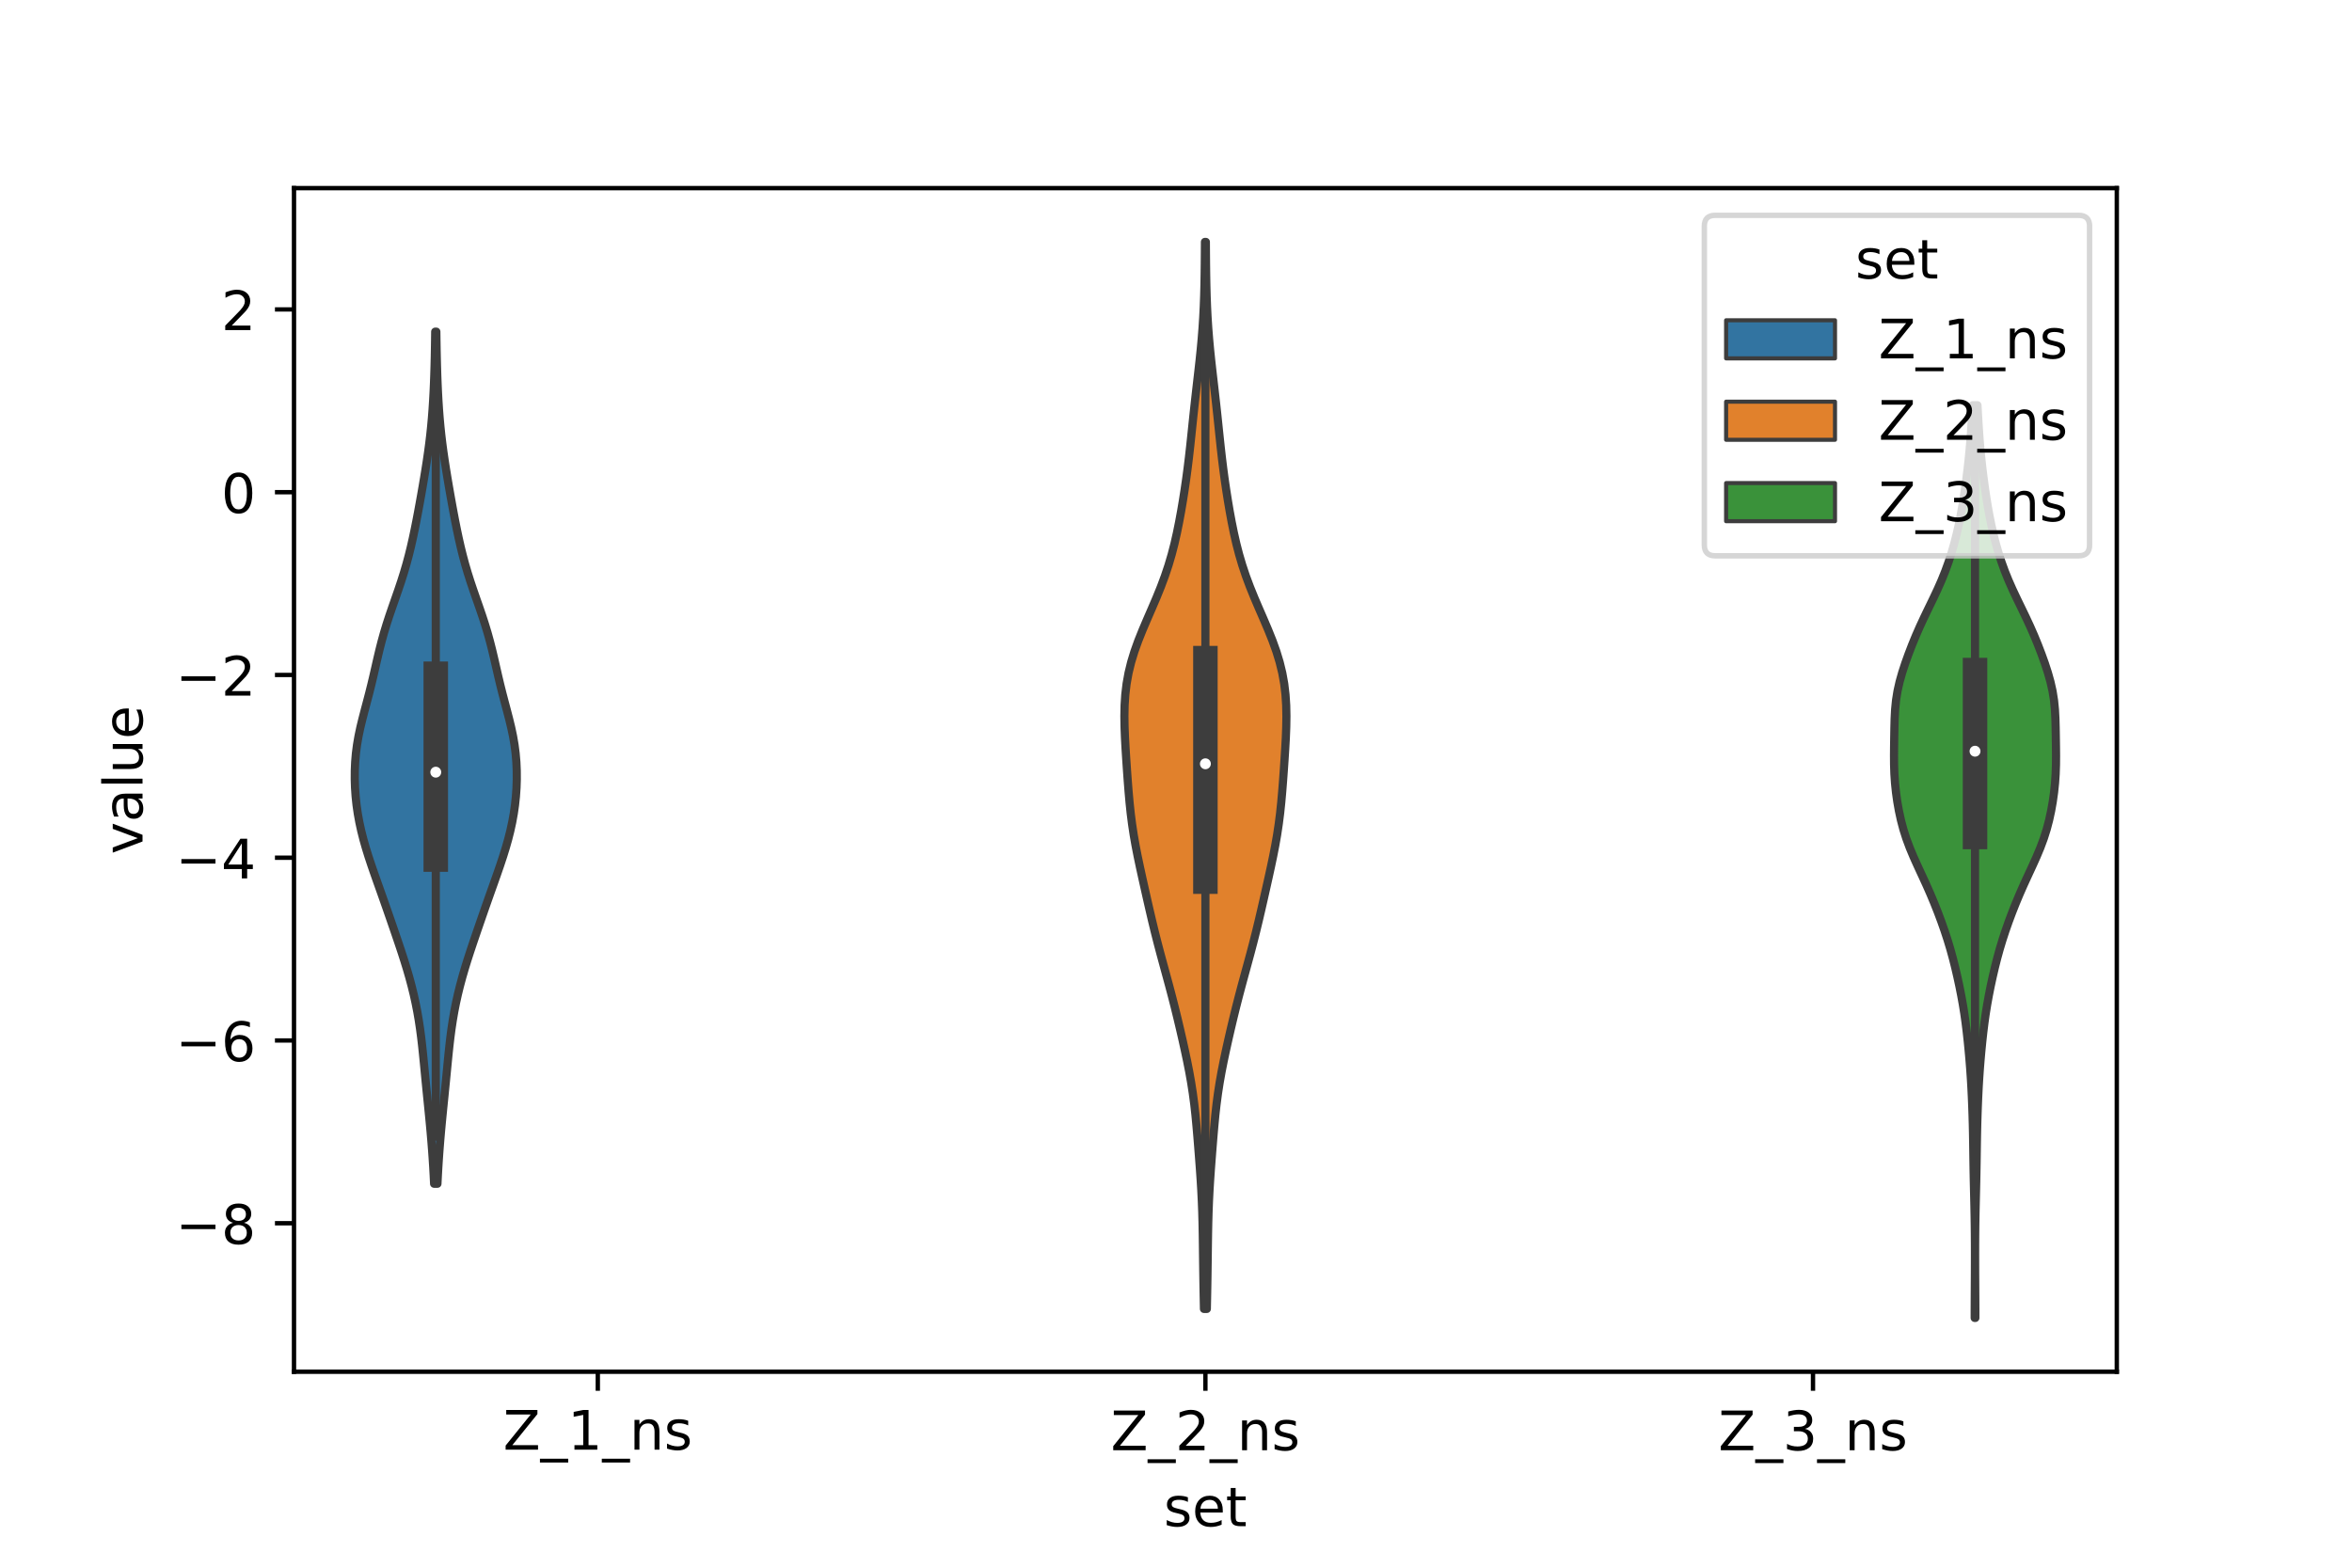 <?xml version="1.0" encoding="utf-8" standalone="no"?>
<!DOCTYPE svg PUBLIC "-//W3C//DTD SVG 1.1//EN"
  "http://www.w3.org/Graphics/SVG/1.1/DTD/svg11.dtd">
<!-- Created with matplotlib (https://matplotlib.org/) -->
<svg height="288pt" version="1.1" viewBox="0 0 432 288" width="432pt" xmlns="http://www.w3.org/2000/svg" xmlns:xlink="http://www.w3.org/1999/xlink">
 <defs>
  <style type="text/css">*{stroke-linecap:butt;stroke-linejoin:round;}</style>
 </defs>
 <g id="figure_1">
  <g id="patch_1">
   <path d="M 0 288 
L 432 288 
L 432 0 
L 0 0 
z
" style="fill:#ffffff;"/>
  </g>
  <g id="axes_1">
   <g id="patch_2">
    <path d="M 54 252 
L 388.8 252 
L 388.8 34.56 
L 54 34.56 
z
" style="fill:#ffffff;"/>
   </g>
   <g id="PolyCollection_1">
    <defs>
     <path d="M 80.346 -70.532 
L 79.734 -70.532 
L 79.655 -72.113 
L 79.566 -73.694 
L 79.465 -75.276 
L 79.352 -76.857 
L 79.228 -78.438 
L 79.093 -80.019 
L 78.948 -81.6 
L 78.796 -83.181 
L 78.639 -84.763 
L 78.48 -86.344 
L 78.323 -87.925 
L 78.167 -89.506 
L 78.015 -91.087 
L 77.863 -92.668 
L 77.707 -94.25 
L 77.541 -95.831 
L 77.359 -97.412 
L 77.152 -98.993 
L 76.914 -100.574 
L 76.642 -102.156 
L 76.331 -103.737 
L 75.982 -105.318 
L 75.593 -106.899 
L 75.168 -108.48 
L 74.708 -110.061 
L 74.219 -111.643 
L 73.707 -113.224 
L 73.179 -114.805 
L 72.641 -116.386 
L 72.098 -117.967 
L 71.551 -119.548 
L 71.001 -121.13 
L 70.446 -122.711 
L 69.886 -124.292 
L 69.323 -125.873 
L 68.764 -127.454 
L 68.217 -129.036 
L 67.692 -130.617 
L 67.2 -132.198 
L 66.75 -133.779 
L 66.349 -135.36 
L 66.003 -136.941 
L 65.716 -138.523 
L 65.488 -140.104 
L 65.32 -141.685 
L 65.211 -143.266 
L 65.16 -144.847 
L 65.168 -146.428 
L 65.237 -148.01 
L 65.372 -149.591 
L 65.576 -151.172 
L 65.848 -152.753 
L 66.182 -154.334 
L 66.565 -155.915 
L 66.976 -157.497 
L 67.397 -159.078 
L 67.811 -160.659 
L 68.206 -162.24 
L 68.582 -163.821 
L 68.945 -165.403 
L 69.307 -166.984 
L 69.681 -168.565 
L 70.083 -170.146 
L 70.521 -171.727 
L 70.999 -173.308 
L 71.513 -174.89 
L 72.054 -176.471 
L 72.608 -178.052 
L 73.157 -179.633 
L 73.688 -181.214 
L 74.188 -182.795 
L 74.652 -184.377 
L 75.077 -185.958 
L 75.467 -187.539 
L 75.825 -189.12 
L 76.159 -190.701 
L 76.475 -192.283 
L 76.776 -193.864 
L 77.067 -195.445 
L 77.35 -197.026 
L 77.626 -198.607 
L 77.895 -200.188 
L 78.153 -201.77 
L 78.399 -203.351 
L 78.629 -204.932 
L 78.84 -206.513 
L 79.028 -208.094 
L 79.193 -209.675 
L 79.335 -211.257 
L 79.455 -212.838 
L 79.556 -214.419 
L 79.641 -216 
L 79.711 -217.581 
L 79.769 -219.162 
L 79.818 -220.744 
L 79.857 -222.325 
L 79.889 -223.906 
L 79.915 -225.487 
L 79.936 -227.068 
L 80.144 -227.068 
L 80.144 -227.068 
L 80.165 -225.487 
L 80.191 -223.906 
L 80.223 -222.325 
L 80.262 -220.744 
L 80.311 -219.162 
L 80.369 -217.581 
L 80.439 -216 
L 80.524 -214.419 
L 80.625 -212.838 
L 80.745 -211.257 
L 80.887 -209.675 
L 81.052 -208.094 
L 81.24 -206.513 
L 81.451 -204.932 
L 81.681 -203.351 
L 81.927 -201.77 
L 82.185 -200.188 
L 82.454 -198.607 
L 82.73 -197.026 
L 83.013 -195.445 
L 83.304 -193.864 
L 83.605 -192.283 
L 83.921 -190.701 
L 84.255 -189.12 
L 84.613 -187.539 
L 85.003 -185.958 
L 85.428 -184.377 
L 85.892 -182.795 
L 86.392 -181.214 
L 86.923 -179.633 
L 87.472 -178.052 
L 88.026 -176.471 
L 88.567 -174.89 
L 89.081 -173.308 
L 89.559 -171.727 
L 89.997 -170.146 
L 90.399 -168.565 
L 90.773 -166.984 
L 91.135 -165.403 
L 91.498 -163.821 
L 91.874 -162.24 
L 92.269 -160.659 
L 92.683 -159.078 
L 93.104 -157.497 
L 93.515 -155.915 
L 93.898 -154.334 
L 94.232 -152.753 
L 94.504 -151.172 
L 94.708 -149.591 
L 94.843 -148.01 
L 94.912 -146.428 
L 94.92 -144.847 
L 94.869 -143.266 
L 94.76 -141.685 
L 94.592 -140.104 
L 94.364 -138.523 
L 94.077 -136.941 
L 93.731 -135.36 
L 93.33 -133.779 
L 92.88 -132.198 
L 92.388 -130.617 
L 91.863 -129.036 
L 91.316 -127.454 
L 90.757 -125.873 
L 90.194 -124.292 
L 89.634 -122.711 
L 89.079 -121.13 
L 88.529 -119.548 
L 87.982 -117.967 
L 87.439 -116.386 
L 86.901 -114.805 
L 86.373 -113.224 
L 85.861 -111.643 
L 85.372 -110.061 
L 84.912 -108.48 
L 84.487 -106.899 
L 84.098 -105.318 
L 83.749 -103.737 
L 83.438 -102.156 
L 83.166 -100.574 
L 82.928 -98.993 
L 82.721 -97.412 
L 82.539 -95.831 
L 82.373 -94.25 
L 82.217 -92.668 
L 82.065 -91.087 
L 81.913 -89.506 
L 81.757 -87.925 
L 81.6 -86.344 
L 81.441 -84.763 
L 81.284 -83.181 
L 81.132 -81.6 
L 80.987 -80.019 
L 80.852 -78.438 
L 80.728 -76.857 
L 80.615 -75.276 
L 80.514 -73.694 
L 80.425 -72.113 
L 80.346 -70.532 
z
" id="m3b379d80ab" style="stroke:#3d3d3d;stroke-width:1.5;"/>
    </defs>
    <g clip-path="url(#p760e8ab689)">
     <use style="fill:#3274a1;stroke:#3d3d3d;stroke-width:1.5;" x="0" xlink:href="#m3b379d80ab" y="288"/>
    </g>
   </g>
   <g id="PolyCollection_2">
    <defs>
     <path d="M 221.664 -47.537 
L 221.136 -47.537 
L 221.095 -49.517 
L 221.057 -51.497 
L 221.024 -53.477 
L 220.996 -55.457 
L 220.97 -57.437 
L 220.945 -59.417 
L 220.916 -61.397 
L 220.877 -63.377 
L 220.822 -65.357 
L 220.746 -67.337 
L 220.648 -69.317 
L 220.528 -71.297 
L 220.391 -73.277 
L 220.243 -75.257 
L 220.089 -77.237 
L 219.93 -79.217 
L 219.76 -81.197 
L 219.572 -83.177 
L 219.352 -85.157 
L 219.091 -87.137 
L 218.784 -89.117 
L 218.432 -91.097 
L 218.041 -93.077 
L 217.621 -95.056 
L 217.181 -97.036 
L 216.725 -99.016 
L 216.255 -100.996 
L 215.767 -102.976 
L 215.261 -104.956 
L 214.737 -106.936 
L 214.199 -108.916 
L 213.657 -110.896 
L 213.12 -112.876 
L 212.598 -114.856 
L 212.096 -116.836 
L 211.616 -118.816 
L 211.152 -120.796 
L 210.699 -122.776 
L 210.252 -124.756 
L 209.809 -126.736 
L 209.374 -128.716 
L 208.957 -130.696 
L 208.57 -132.676 
L 208.224 -134.656 
L 207.926 -136.636 
L 207.675 -138.616 
L 207.468 -140.596 
L 207.292 -142.576 
L 207.137 -144.556 
L 206.995 -146.536 
L 206.861 -148.516 
L 206.735 -150.496 
L 206.627 -152.476 
L 206.55 -154.456 
L 206.52 -156.436 
L 206.559 -158.416 
L 206.687 -160.396 
L 206.922 -162.376 
L 207.278 -164.356 
L 207.759 -166.336 
L 208.362 -168.316 
L 209.072 -170.296 
L 209.865 -172.276 
L 210.709 -174.256 
L 211.57 -176.236 
L 212.417 -178.216 
L 213.22 -180.196 
L 213.958 -182.176 
L 214.62 -184.156 
L 215.205 -186.136 
L 215.717 -188.116 
L 216.167 -190.096 
L 216.569 -192.076 
L 216.934 -194.056 
L 217.27 -196.036 
L 217.581 -198.016 
L 217.869 -199.996 
L 218.133 -201.976 
L 218.375 -203.956 
L 218.599 -205.936 
L 218.809 -207.916 
L 219.014 -209.896 
L 219.221 -211.876 
L 219.435 -213.856 
L 219.657 -215.836 
L 219.884 -217.816 
L 220.112 -219.796 
L 220.333 -221.776 
L 220.538 -223.756 
L 220.72 -225.736 
L 220.876 -227.716 
L 221.003 -229.696 
L 221.101 -231.676 
L 221.175 -233.656 
L 221.227 -235.636 
L 221.262 -237.616 
L 221.287 -239.596 
L 221.304 -241.576 
L 221.317 -243.556 
L 221.483 -243.556 
L 221.483 -243.556 
L 221.496 -241.576 
L 221.513 -239.596 
L 221.538 -237.616 
L 221.573 -235.636 
L 221.625 -233.656 
L 221.699 -231.676 
L 221.797 -229.696 
L 221.924 -227.716 
L 222.08 -225.736 
L 222.262 -223.756 
L 222.467 -221.776 
L 222.688 -219.796 
L 222.916 -217.816 
L 223.143 -215.836 
L 223.365 -213.856 
L 223.579 -211.876 
L 223.786 -209.896 
L 223.991 -207.916 
L 224.201 -205.936 
L 224.425 -203.956 
L 224.667 -201.976 
L 224.931 -199.996 
L 225.219 -198.016 
L 225.53 -196.036 
L 225.866 -194.056 
L 226.231 -192.076 
L 226.633 -190.096 
L 227.083 -188.116 
L 227.595 -186.136 
L 228.18 -184.156 
L 228.842 -182.176 
L 229.58 -180.196 
L 230.383 -178.216 
L 231.23 -176.236 
L 232.091 -174.256 
L 232.935 -172.276 
L 233.728 -170.296 
L 234.438 -168.316 
L 235.041 -166.336 
L 235.522 -164.356 
L 235.878 -162.376 
L 236.113 -160.396 
L 236.241 -158.416 
L 236.28 -156.436 
L 236.25 -154.456 
L 236.173 -152.476 
L 236.065 -150.496 
L 235.939 -148.516 
L 235.805 -146.536 
L 235.663 -144.556 
L 235.508 -142.576 
L 235.332 -140.596 
L 235.125 -138.616 
L 234.874 -136.636 
L 234.576 -134.656 
L 234.23 -132.676 
L 233.843 -130.696 
L 233.426 -128.716 
L 232.991 -126.736 
L 232.548 -124.756 
L 232.101 -122.776 
L 231.648 -120.796 
L 231.184 -118.816 
L 230.704 -116.836 
L 230.202 -114.856 
L 229.68 -112.876 
L 229.143 -110.896 
L 228.601 -108.916 
L 228.063 -106.936 
L 227.539 -104.956 
L 227.033 -102.976 
L 226.545 -100.996 
L 226.075 -99.016 
L 225.619 -97.036 
L 225.179 -95.056 
L 224.759 -93.077 
L 224.368 -91.097 
L 224.016 -89.117 
L 223.709 -87.137 
L 223.448 -85.157 
L 223.228 -83.177 
L 223.04 -81.197 
L 222.87 -79.217 
L 222.711 -77.237 
L 222.557 -75.257 
L 222.409 -73.277 
L 222.272 -71.297 
L 222.152 -69.317 
L 222.054 -67.337 
L 221.978 -65.357 
L 221.923 -63.377 
L 221.884 -61.397 
L 221.855 -59.417 
L 221.83 -57.437 
L 221.804 -55.457 
L 221.776 -53.477 
L 221.743 -51.497 
L 221.705 -49.517 
L 221.664 -47.537 
z
" id="m2470cd9f33" style="stroke:#3d3d3d;stroke-width:1.5;"/>
    </defs>
    <g clip-path="url(#p760e8ab689)">
     <use style="fill:#e1812c;stroke:#3d3d3d;stroke-width:1.5;" x="0" xlink:href="#m2470cd9f33" y="288"/>
    </g>
   </g>
   <g id="PolyCollection_3">
    <defs>
     <path d="M 362.821 -45.884 
L 362.699 -45.884 
L 362.701 -47.577 
L 362.708 -49.271 
L 362.718 -50.965 
L 362.728 -52.658 
L 362.737 -54.352 
L 362.742 -56.045 
L 362.744 -57.739 
L 362.74 -59.433 
L 362.73 -61.126 
L 362.712 -62.82 
L 362.686 -64.514 
L 362.652 -66.207 
L 362.613 -67.901 
L 362.571 -69.595 
L 362.532 -71.288 
L 362.498 -72.982 
L 362.47 -74.675 
L 362.446 -76.369 
L 362.421 -78.063 
L 362.392 -79.756 
L 362.354 -81.45 
L 362.305 -83.144 
L 362.246 -84.837 
L 362.176 -86.531 
L 362.093 -88.225 
L 361.994 -89.918 
L 361.878 -91.612 
L 361.744 -93.306 
L 361.593 -94.999 
L 361.427 -96.693 
L 361.242 -98.386 
L 361.034 -100.08 
L 360.796 -101.774 
L 360.524 -103.467 
L 360.218 -105.161 
L 359.881 -106.855 
L 359.515 -108.548 
L 359.12 -110.242 
L 358.693 -111.936 
L 358.227 -113.629 
L 357.717 -115.323 
L 357.162 -117.016 
L 356.565 -118.71 
L 355.931 -120.404 
L 355.26 -122.097 
L 354.55 -123.791 
L 353.802 -125.485 
L 353.024 -127.178 
L 352.238 -128.872 
L 351.474 -130.566 
L 350.764 -132.259 
L 350.134 -133.953 
L 349.596 -135.647 
L 349.149 -137.34 
L 348.781 -139.034 
L 348.481 -140.727 
L 348.243 -142.421 
L 348.066 -144.115 
L 347.95 -145.808 
L 347.892 -147.502 
L 347.88 -149.196 
L 347.895 -150.889 
L 347.92 -152.583 
L 347.95 -154.277 
L 347.995 -155.97 
L 348.085 -157.664 
L 348.253 -159.357 
L 348.523 -161.051 
L 348.903 -162.745 
L 349.381 -164.438 
L 349.934 -166.132 
L 350.542 -167.826 
L 351.193 -169.519 
L 351.888 -171.213 
L 352.631 -172.907 
L 353.417 -174.6 
L 354.234 -176.294 
L 355.055 -177.987 
L 355.854 -179.681 
L 356.603 -181.375 
L 357.287 -183.068 
L 357.902 -184.762 
L 358.449 -186.456 
L 358.936 -188.149 
L 359.371 -189.843 
L 359.758 -191.537 
L 360.102 -193.23 
L 360.409 -194.924 
L 360.684 -196.618 
L 360.935 -198.311 
L 361.165 -200.005 
L 361.376 -201.698 
L 361.568 -203.392 
L 361.738 -205.086 
L 361.884 -206.779 
L 362.009 -208.473 
L 362.118 -210.167 
L 362.216 -211.86 
L 362.309 -213.554 
L 363.211 -213.554 
L 363.211 -213.554 
L 363.304 -211.86 
L 363.402 -210.167 
L 363.511 -208.473 
L 363.636 -206.779 
L 363.782 -205.086 
L 363.952 -203.392 
L 364.144 -201.698 
L 364.355 -200.005 
L 364.585 -198.311 
L 364.836 -196.618 
L 365.111 -194.924 
L 365.418 -193.23 
L 365.762 -191.537 
L 366.149 -189.843 
L 366.584 -188.149 
L 367.071 -186.456 
L 367.618 -184.762 
L 368.233 -183.068 
L 368.917 -181.375 
L 369.666 -179.681 
L 370.465 -177.987 
L 371.286 -176.294 
L 372.103 -174.6 
L 372.889 -172.907 
L 373.632 -171.213 
L 374.327 -169.519 
L 374.978 -167.826 
L 375.586 -166.132 
L 376.139 -164.438 
L 376.617 -162.745 
L 376.997 -161.051 
L 377.267 -159.357 
L 377.435 -157.664 
L 377.525 -155.97 
L 377.57 -154.277 
L 377.6 -152.583 
L 377.625 -150.889 
L 377.64 -149.196 
L 377.628 -147.502 
L 377.57 -145.808 
L 377.454 -144.115 
L 377.277 -142.421 
L 377.039 -140.727 
L 376.739 -139.034 
L 376.371 -137.34 
L 375.924 -135.647 
L 375.386 -133.953 
L 374.756 -132.259 
L 374.046 -130.566 
L 373.282 -128.872 
L 372.496 -127.178 
L 371.718 -125.485 
L 370.97 -123.791 
L 370.26 -122.097 
L 369.589 -120.404 
L 368.955 -118.71 
L 368.358 -117.016 
L 367.803 -115.323 
L 367.293 -113.629 
L 366.827 -111.936 
L 366.4 -110.242 
L 366.005 -108.548 
L 365.639 -106.855 
L 365.302 -105.161 
L 364.996 -103.467 
L 364.724 -101.774 
L 364.486 -100.08 
L 364.278 -98.386 
L 364.093 -96.693 
L 363.927 -94.999 
L 363.776 -93.306 
L 363.642 -91.612 
L 363.526 -89.918 
L 363.427 -88.225 
L 363.344 -86.531 
L 363.274 -84.837 
L 363.215 -83.144 
L 363.166 -81.45 
L 363.128 -79.756 
L 363.099 -78.063 
L 363.074 -76.369 
L 363.05 -74.675 
L 363.022 -72.982 
L 362.988 -71.288 
L 362.949 -69.595 
L 362.907 -67.901 
L 362.868 -66.207 
L 362.834 -64.514 
L 362.808 -62.82 
L 362.79 -61.126 
L 362.78 -59.433 
L 362.776 -57.739 
L 362.778 -56.045 
L 362.783 -54.352 
L 362.792 -52.658 
L 362.802 -50.965 
L 362.812 -49.271 
L 362.819 -47.577 
L 362.821 -45.884 
z
" id="ma2998c407a" style="stroke:#3d3d3d;stroke-width:1.5;"/>
    </defs>
    <g clip-path="url(#p760e8ab689)">
     <use style="fill:#3a923a;stroke:#3d3d3d;stroke-width:1.5;" x="0" xlink:href="#ma2998c407a" y="288"/>
    </g>
   </g>
   <g id="patch_3">
    <path clip-path="url(#p760e8ab689)" d="M 109.8 90.422 
L 109.8 90.422 
L 109.8 90.422 
L 109.8 90.422 
z
" style="fill:#3274a1;stroke:#3d3d3d;stroke-linejoin:miter;stroke-width:0.75;"/>
   </g>
   <g id="patch_4">
    <path clip-path="url(#p760e8ab689)" d="M 109.8 90.422 
L 109.8 90.422 
L 109.8 90.422 
L 109.8 90.422 
z
" style="fill:#e1812c;stroke:#3d3d3d;stroke-linejoin:miter;stroke-width:0.75;"/>
   </g>
   <g id="patch_5">
    <path clip-path="url(#p760e8ab689)" d="M 109.8 90.422 
L 109.8 90.422 
L 109.8 90.422 
L 109.8 90.422 
z
" style="fill:#3a923a;stroke:#3d3d3d;stroke-linejoin:miter;stroke-width:0.75;"/>
   </g>
   <g id="matplotlib.axis_1">
    <g id="xtick_1">
     <g id="line2d_1">
      <defs>
       <path d="M 0 0 
L 0 3.5 
" id="m4fbe001ede" style="stroke:#000000;stroke-width:0.8;"/>
      </defs>
      <g>
       <use style="stroke:#000000;stroke-width:0.8;" x="109.8" xlink:href="#m4fbe001ede" y="252"/>
      </g>
     </g>
     <g id="text_1">
      <!-- Z_1_ns -->
      <g transform="translate(92.42 266.32)scale(0.1 -0.1)">
       <defs>
        <path d="M 5.609 72.906 
L 62.891 72.906 
L 62.891 65.375 
L 16.797 8.297 
L 64.016 8.297 
L 64.016 0 
L 4.5 0 
L 4.5 7.516 
L 50.594 64.594 
L 5.609 64.594 
z
" id="DejaVuSans-90"/>
        <path d="M 50.984 -16.609 
L 50.984 -23.578 
L -0.984 -23.578 
L -0.984 -16.609 
z
" id="DejaVuSans-95"/>
        <path d="M 12.406 8.297 
L 28.516 8.297 
L 28.516 63.922 
L 10.984 60.406 
L 10.984 69.391 
L 28.422 72.906 
L 38.281 72.906 
L 38.281 8.297 
L 54.391 8.297 
L 54.391 0 
L 12.406 0 
z
" id="DejaVuSans-49"/>
        <path d="M 54.891 33.016 
L 54.891 0 
L 45.906 0 
L 45.906 32.719 
Q 45.906 40.484 42.875 44.328 
Q 39.844 48.188 33.797 48.188 
Q 26.516 48.188 22.312 43.547 
Q 18.109 38.922 18.109 30.906 
L 18.109 0 
L 9.078 0 
L 9.078 54.688 
L 18.109 54.688 
L 18.109 46.188 
Q 21.344 51.125 25.703 53.562 
Q 30.078 56 35.797 56 
Q 45.219 56 50.047 50.172 
Q 54.891 44.344 54.891 33.016 
z
" id="DejaVuSans-110"/>
        <path d="M 44.281 53.078 
L 44.281 44.578 
Q 40.484 46.531 36.375 47.5 
Q 32.281 48.484 27.875 48.484 
Q 21.188 48.484 17.844 46.438 
Q 14.5 44.391 14.5 40.281 
Q 14.5 37.156 16.891 35.375 
Q 19.281 33.594 26.516 31.984 
L 29.594 31.297 
Q 39.156 29.25 43.188 25.516 
Q 47.219 21.781 47.219 15.094 
Q 47.219 7.469 41.188 3.016 
Q 35.156 -1.422 24.609 -1.422 
Q 20.219 -1.422 15.453 -0.562 
Q 10.688 0.297 5.422 2 
L 5.422 11.281 
Q 10.406 8.688 15.234 7.391 
Q 20.062 6.109 24.812 6.109 
Q 31.156 6.109 34.562 8.281 
Q 37.984 10.453 37.984 14.406 
Q 37.984 18.062 35.516 20.016 
Q 33.062 21.969 24.703 23.781 
L 21.578 24.516 
Q 13.234 26.266 9.516 29.906 
Q 5.812 33.547 5.812 39.891 
Q 5.812 47.609 11.281 51.797 
Q 16.75 56 26.812 56 
Q 31.781 56 36.172 55.266 
Q 40.578 54.547 44.281 53.078 
z
" id="DejaVuSans-115"/>
       </defs>
       <use xlink:href="#DejaVuSans-90"/>
       <use x="68.506" xlink:href="#DejaVuSans-95"/>
       <use x="118.506" xlink:href="#DejaVuSans-49"/>
       <use x="182.129" xlink:href="#DejaVuSans-95"/>
       <use x="232.129" xlink:href="#DejaVuSans-110"/>
       <use x="295.508" xlink:href="#DejaVuSans-115"/>
      </g>
     </g>
    </g>
    <g id="xtick_2">
     <g id="line2d_2">
      <g>
       <use style="stroke:#000000;stroke-width:0.8;" x="221.4" xlink:href="#m4fbe001ede" y="252"/>
      </g>
     </g>
     <g id="text_2">
      <!-- Z_2_ns -->
      <g transform="translate(204.02 266.422)scale(0.1 -0.1)">
       <defs>
        <path d="M 19.188 8.297 
L 53.609 8.297 
L 53.609 0 
L 7.328 0 
L 7.328 8.297 
Q 12.938 14.109 22.625 23.891 
Q 32.328 33.688 34.812 36.531 
Q 39.547 41.844 41.422 45.531 
Q 43.312 49.219 43.312 52.781 
Q 43.312 58.594 39.234 62.25 
Q 35.156 65.922 28.609 65.922 
Q 23.969 65.922 18.812 64.312 
Q 13.672 62.703 7.812 59.422 
L 7.812 69.391 
Q 13.766 71.781 18.938 73 
Q 24.125 74.219 28.422 74.219 
Q 39.75 74.219 46.484 68.547 
Q 53.219 62.891 53.219 53.422 
Q 53.219 48.922 51.531 44.891 
Q 49.859 40.875 45.406 35.406 
Q 44.188 33.984 37.641 27.219 
Q 31.109 20.453 19.188 8.297 
z
" id="DejaVuSans-50"/>
       </defs>
       <use xlink:href="#DejaVuSans-90"/>
       <use x="68.506" xlink:href="#DejaVuSans-95"/>
       <use x="118.506" xlink:href="#DejaVuSans-50"/>
       <use x="182.129" xlink:href="#DejaVuSans-95"/>
       <use x="232.129" xlink:href="#DejaVuSans-110"/>
       <use x="295.508" xlink:href="#DejaVuSans-115"/>
      </g>
     </g>
    </g>
    <g id="xtick_3">
     <g id="line2d_3">
      <g>
       <use style="stroke:#000000;stroke-width:0.8;" x="333" xlink:href="#m4fbe001ede" y="252"/>
      </g>
     </g>
     <g id="text_3">
      <!-- Z_3_ns -->
      <g transform="translate(315.62 266.422)scale(0.1 -0.1)">
       <defs>
        <path d="M 40.578 39.312 
Q 47.656 37.797 51.625 33 
Q 55.609 28.219 55.609 21.188 
Q 55.609 10.406 48.188 4.484 
Q 40.766 -1.422 27.094 -1.422 
Q 22.516 -1.422 17.656 -0.516 
Q 12.797 0.391 7.625 2.203 
L 7.625 11.719 
Q 11.719 9.328 16.594 8.109 
Q 21.484 6.891 26.812 6.891 
Q 36.078 6.891 40.938 10.547 
Q 45.797 14.203 45.797 21.188 
Q 45.797 27.641 41.281 31.266 
Q 36.766 34.906 28.719 34.906 
L 20.219 34.906 
L 20.219 43.016 
L 29.109 43.016 
Q 36.375 43.016 40.234 45.922 
Q 44.094 48.828 44.094 54.297 
Q 44.094 59.906 40.109 62.906 
Q 36.141 65.922 28.719 65.922 
Q 24.656 65.922 20.016 65.031 
Q 15.375 64.156 9.812 62.312 
L 9.812 71.094 
Q 15.438 72.656 20.344 73.438 
Q 25.25 74.219 29.594 74.219 
Q 40.828 74.219 47.359 69.109 
Q 53.906 64.016 53.906 55.328 
Q 53.906 49.266 50.438 45.094 
Q 46.969 40.922 40.578 39.312 
z
" id="DejaVuSans-51"/>
       </defs>
       <use xlink:href="#DejaVuSans-90"/>
       <use x="68.506" xlink:href="#DejaVuSans-95"/>
       <use x="118.506" xlink:href="#DejaVuSans-51"/>
       <use x="182.129" xlink:href="#DejaVuSans-95"/>
       <use x="232.129" xlink:href="#DejaVuSans-110"/>
       <use x="295.508" xlink:href="#DejaVuSans-115"/>
      </g>
     </g>
    </g>
    <g id="text_4">
     <!-- set -->
     <g transform="translate(213.759 280.378)scale(0.1 -0.1)">
      <defs>
       <path d="M 56.203 29.594 
L 56.203 25.203 
L 14.891 25.203 
Q 15.484 15.922 20.484 11.062 
Q 25.484 6.203 34.422 6.203 
Q 39.594 6.203 44.453 7.469 
Q 49.312 8.734 54.109 11.281 
L 54.109 2.781 
Q 49.266 0.734 44.188 -0.344 
Q 39.109 -1.422 33.891 -1.422 
Q 20.797 -1.422 13.156 6.188 
Q 5.516 13.812 5.516 26.812 
Q 5.516 40.234 12.766 48.109 
Q 20.016 56 32.328 56 
Q 43.359 56 49.781 48.891 
Q 56.203 41.797 56.203 29.594 
z
M 47.219 32.234 
Q 47.125 39.594 43.094 43.984 
Q 39.062 48.391 32.422 48.391 
Q 24.906 48.391 20.391 44.141 
Q 15.875 39.891 15.188 32.172 
z
" id="DejaVuSans-101"/>
       <path d="M 18.312 70.219 
L 18.312 54.688 
L 36.812 54.688 
L 36.812 47.703 
L 18.312 47.703 
L 18.312 18.016 
Q 18.312 11.328 20.141 9.422 
Q 21.969 7.516 27.594 7.516 
L 36.812 7.516 
L 36.812 0 
L 27.594 0 
Q 17.188 0 13.234 3.875 
Q 9.281 7.766 9.281 18.016 
L 9.281 47.703 
L 2.688 47.703 
L 2.688 54.688 
L 9.281 54.688 
L 9.281 70.219 
z
" id="DejaVuSans-116"/>
      </defs>
      <use xlink:href="#DejaVuSans-115"/>
      <use x="52.1" xlink:href="#DejaVuSans-101"/>
      <use x="113.623" xlink:href="#DejaVuSans-116"/>
     </g>
    </g>
   </g>
   <g id="matplotlib.axis_2">
    <g id="ytick_1">
     <g id="line2d_4">
      <defs>
       <path d="M 0 0 
L -3.5 0 
" id="m23d885775b" style="stroke:#000000;stroke-width:0.8;"/>
      </defs>
      <g>
       <use style="stroke:#000000;stroke-width:0.8;" x="54" xlink:href="#m23d885775b" y="224.721"/>
      </g>
     </g>
     <g id="text_5">
      <!-- −8 -->
      <g transform="translate(32.258 228.52)scale(0.1 -0.1)">
       <defs>
        <path d="M 10.594 35.5 
L 73.188 35.5 
L 73.188 27.203 
L 10.594 27.203 
z
" id="DejaVuSans-8722"/>
        <path d="M 31.781 34.625 
Q 24.75 34.625 20.719 30.859 
Q 16.703 27.094 16.703 20.516 
Q 16.703 13.922 20.719 10.156 
Q 24.75 6.391 31.781 6.391 
Q 38.812 6.391 42.859 10.172 
Q 46.922 13.969 46.922 20.516 
Q 46.922 27.094 42.891 30.859 
Q 38.875 34.625 31.781 34.625 
z
M 21.922 38.812 
Q 15.578 40.375 12.031 44.719 
Q 8.5 49.078 8.5 55.328 
Q 8.5 64.062 14.719 69.141 
Q 20.953 74.219 31.781 74.219 
Q 42.672 74.219 48.875 69.141 
Q 55.078 64.062 55.078 55.328 
Q 55.078 49.078 51.531 44.719 
Q 48 40.375 41.703 38.812 
Q 48.828 37.156 52.797 32.312 
Q 56.781 27.484 56.781 20.516 
Q 56.781 9.906 50.312 4.234 
Q 43.844 -1.422 31.781 -1.422 
Q 19.734 -1.422 13.25 4.234 
Q 6.781 9.906 6.781 20.516 
Q 6.781 27.484 10.781 32.312 
Q 14.797 37.156 21.922 38.812 
z
M 18.312 54.391 
Q 18.312 48.734 21.844 45.562 
Q 25.391 42.391 31.781 42.391 
Q 38.141 42.391 41.719 45.562 
Q 45.312 48.734 45.312 54.391 
Q 45.312 60.062 41.719 63.234 
Q 38.141 66.406 31.781 66.406 
Q 25.391 66.406 21.844 63.234 
Q 18.312 60.062 18.312 54.391 
z
" id="DejaVuSans-56"/>
       </defs>
       <use xlink:href="#DejaVuSans-8722"/>
       <use x="83.789" xlink:href="#DejaVuSans-56"/>
      </g>
     </g>
    </g>
    <g id="ytick_2">
     <g id="line2d_5">
      <g>
       <use style="stroke:#000000;stroke-width:0.8;" x="54" xlink:href="#m23d885775b" y="191.146"/>
      </g>
     </g>
     <g id="text_6">
      <!-- −6 -->
      <g transform="translate(32.258 194.945)scale(0.1 -0.1)">
       <defs>
        <path d="M 33.016 40.375 
Q 26.375 40.375 22.484 35.828 
Q 18.609 31.297 18.609 23.391 
Q 18.609 15.531 22.484 10.953 
Q 26.375 6.391 33.016 6.391 
Q 39.656 6.391 43.531 10.953 
Q 47.406 15.531 47.406 23.391 
Q 47.406 31.297 43.531 35.828 
Q 39.656 40.375 33.016 40.375 
z
M 52.594 71.297 
L 52.594 62.312 
Q 48.875 64.062 45.094 64.984 
Q 41.312 65.922 37.594 65.922 
Q 27.828 65.922 22.672 59.328 
Q 17.531 52.734 16.797 39.406 
Q 19.672 43.656 24.016 45.922 
Q 28.375 48.188 33.594 48.188 
Q 44.578 48.188 50.953 41.516 
Q 57.328 34.859 57.328 23.391 
Q 57.328 12.156 50.688 5.359 
Q 44.047 -1.422 33.016 -1.422 
Q 20.359 -1.422 13.672 8.266 
Q 6.984 17.969 6.984 36.375 
Q 6.984 53.656 15.188 63.938 
Q 23.391 74.219 37.203 74.219 
Q 40.922 74.219 44.703 73.484 
Q 48.484 72.75 52.594 71.297 
z
" id="DejaVuSans-54"/>
       </defs>
       <use xlink:href="#DejaVuSans-8722"/>
       <use x="83.789" xlink:href="#DejaVuSans-54"/>
      </g>
     </g>
    </g>
    <g id="ytick_3">
     <g id="line2d_6">
      <g>
       <use style="stroke:#000000;stroke-width:0.8;" x="54" xlink:href="#m23d885775b" y="157.571"/>
      </g>
     </g>
     <g id="text_7">
      <!-- −4 -->
      <g transform="translate(32.258 161.37)scale(0.1 -0.1)">
       <defs>
        <path d="M 37.797 64.312 
L 12.891 25.391 
L 37.797 25.391 
z
M 35.203 72.906 
L 47.609 72.906 
L 47.609 25.391 
L 58.016 25.391 
L 58.016 17.188 
L 47.609 17.188 
L 47.609 0 
L 37.797 0 
L 37.797 17.188 
L 4.891 17.188 
L 4.891 26.703 
z
" id="DejaVuSans-52"/>
       </defs>
       <use xlink:href="#DejaVuSans-8722"/>
       <use x="83.789" xlink:href="#DejaVuSans-52"/>
      </g>
     </g>
    </g>
    <g id="ytick_4">
     <g id="line2d_7">
      <g>
       <use style="stroke:#000000;stroke-width:0.8;" x="54" xlink:href="#m23d885775b" y="123.996"/>
      </g>
     </g>
     <g id="text_8">
      <!-- −2 -->
      <g transform="translate(32.258 127.796)scale(0.1 -0.1)">
       <use xlink:href="#DejaVuSans-8722"/>
       <use x="83.789" xlink:href="#DejaVuSans-50"/>
      </g>
     </g>
    </g>
    <g id="ytick_5">
     <g id="line2d_8">
      <g>
       <use style="stroke:#000000;stroke-width:0.8;" x="54" xlink:href="#m23d885775b" y="90.422"/>
      </g>
     </g>
     <g id="text_9">
      <!-- 0 -->
      <g transform="translate(40.638 94.221)scale(0.1 -0.1)">
       <defs>
        <path d="M 31.781 66.406 
Q 24.172 66.406 20.328 58.906 
Q 16.5 51.422 16.5 36.375 
Q 16.5 21.391 20.328 13.891 
Q 24.172 6.391 31.781 6.391 
Q 39.453 6.391 43.281 13.891 
Q 47.125 21.391 47.125 36.375 
Q 47.125 51.422 43.281 58.906 
Q 39.453 66.406 31.781 66.406 
z
M 31.781 74.219 
Q 44.047 74.219 50.516 64.516 
Q 56.984 54.828 56.984 36.375 
Q 56.984 17.969 50.516 8.266 
Q 44.047 -1.422 31.781 -1.422 
Q 19.531 -1.422 13.062 8.266 
Q 6.594 17.969 6.594 36.375 
Q 6.594 54.828 13.062 64.516 
Q 19.531 74.219 31.781 74.219 
z
" id="DejaVuSans-48"/>
       </defs>
       <use xlink:href="#DejaVuSans-48"/>
      </g>
     </g>
    </g>
    <g id="ytick_6">
     <g id="line2d_9">
      <g>
       <use style="stroke:#000000;stroke-width:0.8;" x="54" xlink:href="#m23d885775b" y="56.847"/>
      </g>
     </g>
     <g id="text_10">
      <!-- 2 -->
      <g transform="translate(40.638 60.646)scale(0.1 -0.1)">
       <use xlink:href="#DejaVuSans-50"/>
      </g>
     </g>
    </g>
    <g id="text_11">
     <!-- value -->
     <g transform="translate(26.178 156.938)rotate(-90)scale(0.1 -0.1)">
      <defs>
       <path d="M 2.984 54.688 
L 12.5 54.688 
L 29.594 8.797 
L 46.688 54.688 
L 56.203 54.688 
L 35.688 0 
L 23.484 0 
z
" id="DejaVuSans-118"/>
       <path d="M 34.281 27.484 
Q 23.391 27.484 19.188 25 
Q 14.984 22.516 14.984 16.5 
Q 14.984 11.719 18.141 8.906 
Q 21.297 6.109 26.703 6.109 
Q 34.188 6.109 38.703 11.406 
Q 43.219 16.703 43.219 25.484 
L 43.219 27.484 
z
M 52.203 31.203 
L 52.203 0 
L 43.219 0 
L 43.219 8.297 
Q 40.141 3.328 35.547 0.953 
Q 30.953 -1.422 24.312 -1.422 
Q 15.922 -1.422 10.953 3.297 
Q 6 8.016 6 15.922 
Q 6 25.141 12.172 29.828 
Q 18.359 34.516 30.609 34.516 
L 43.219 34.516 
L 43.219 35.406 
Q 43.219 41.609 39.141 45 
Q 35.062 48.391 27.688 48.391 
Q 23 48.391 18.547 47.266 
Q 14.109 46.141 10.016 43.891 
L 10.016 52.203 
Q 14.938 54.109 19.578 55.047 
Q 24.219 56 28.609 56 
Q 40.484 56 46.344 49.844 
Q 52.203 43.703 52.203 31.203 
z
" id="DejaVuSans-97"/>
       <path d="M 9.422 75.984 
L 18.406 75.984 
L 18.406 0 
L 9.422 0 
z
" id="DejaVuSans-108"/>
       <path d="M 8.5 21.578 
L 8.5 54.688 
L 17.484 54.688 
L 17.484 21.922 
Q 17.484 14.156 20.5 10.266 
Q 23.531 6.391 29.594 6.391 
Q 36.859 6.391 41.078 11.031 
Q 45.312 15.672 45.312 23.688 
L 45.312 54.688 
L 54.297 54.688 
L 54.297 0 
L 45.312 0 
L 45.312 8.406 
Q 42.047 3.422 37.719 1 
Q 33.406 -1.422 27.688 -1.422 
Q 18.266 -1.422 13.375 4.438 
Q 8.5 10.297 8.5 21.578 
z
M 31.109 56 
z
" id="DejaVuSans-117"/>
      </defs>
      <use xlink:href="#DejaVuSans-118"/>
      <use x="59.18" xlink:href="#DejaVuSans-97"/>
      <use x="120.459" xlink:href="#DejaVuSans-108"/>
      <use x="148.242" xlink:href="#DejaVuSans-117"/>
      <use x="211.621" xlink:href="#DejaVuSans-101"/>
     </g>
    </g>
   </g>
   <g id="line2d_10">
    <path clip-path="url(#p760e8ab689)" d="M 80.04 208.816 
L 80.04 74.849 
" style="fill:none;stroke:#3d3d3d;stroke-linecap:square;stroke-width:1.5;"/>
   </g>
   <g id="line2d_11">
    <path clip-path="url(#p760e8ab689)" d="M 80.04 157.911 
L 80.04 123.776 
" style="fill:none;stroke:#3d3d3d;stroke-linecap:square;stroke-width:4.5;"/>
   </g>
   <g id="line2d_12">
    <path clip-path="url(#p760e8ab689)" d="M 221.4 223.036 
L 221.4 63.041 
" style="fill:none;stroke:#3d3d3d;stroke-linecap:square;stroke-width:1.5;"/>
   </g>
   <g id="line2d_13">
    <path clip-path="url(#p760e8ab689)" d="M 221.4 161.967 
L 221.4 120.901 
" style="fill:none;stroke:#3d3d3d;stroke-linecap:square;stroke-width:4.5;"/>
   </g>
   <g id="line2d_14">
    <path clip-path="url(#p760e8ab689)" d="M 362.76 199.433 
L 362.76 78.109 
" style="fill:none;stroke:#3d3d3d;stroke-linecap:square;stroke-width:1.5;"/>
   </g>
   <g id="line2d_15">
    <path clip-path="url(#p760e8ab689)" d="M 362.76 153.769 
L 362.76 123.096 
" style="fill:none;stroke:#3d3d3d;stroke-linecap:square;stroke-width:4.5;"/>
   </g>
   <g id="patch_6">
    <path d="M 54 252 
L 54 34.56 
" style="fill:none;stroke:#000000;stroke-linecap:square;stroke-linejoin:miter;stroke-width:0.8;"/>
   </g>
   <g id="patch_7">
    <path d="M 388.8 252 
L 388.8 34.56 
" style="fill:none;stroke:#000000;stroke-linecap:square;stroke-linejoin:miter;stroke-width:0.8;"/>
   </g>
   <g id="patch_8">
    <path d="M 54 252 
L 388.8 252 
" style="fill:none;stroke:#000000;stroke-linecap:square;stroke-linejoin:miter;stroke-width:0.8;"/>
   </g>
   <g id="patch_9">
    <path d="M 54 34.56 
L 388.8 34.56 
" style="fill:none;stroke:#000000;stroke-linecap:square;stroke-linejoin:miter;stroke-width:0.8;"/>
   </g>
   <g id="PathCollection_1">
    <defs>
     <path d="M 0 1.5 
C 0.398 1.5 0.779 1.342 1.061 1.061 
C 1.342 0.779 1.5 0.398 1.5 0 
C 1.5 -0.398 1.342 -0.779 1.061 -1.061 
C 0.779 -1.342 0.398 -1.5 0 -1.5 
C -0.398 -1.5 -0.779 -1.342 -1.061 -1.061 
C -1.342 -0.779 -1.5 -0.398 -1.5 0 
C -1.5 0.398 -1.342 0.779 -1.061 1.061 
C -0.779 1.342 -0.398 1.5 0 1.5 
z
" id="m2219c19368" style="stroke:#3d3d3d;"/>
    </defs>
    <g clip-path="url(#p760e8ab689)">
     <use style="fill:#ffffff;stroke:#3d3d3d;" x="80.04" xlink:href="#m2219c19368" y="141.856"/>
    </g>
   </g>
   <g id="PathCollection_2">
    <g clip-path="url(#p760e8ab689)">
     <use style="fill:#ffffff;stroke:#3d3d3d;" x="221.4" xlink:href="#m2219c19368" y="140.315"/>
    </g>
   </g>
   <g id="PathCollection_3">
    <g clip-path="url(#p760e8ab689)">
     <use style="fill:#ffffff;stroke:#3d3d3d;" x="362.76" xlink:href="#m2219c19368" y="138.005"/>
    </g>
   </g>
   <g id="legend_1">
    <g id="patch_10">
     <path d="M 315.041 102.107 
L 381.8 102.107 
Q 383.8 102.107 383.8 100.107 
L 383.8 41.56 
Q 383.8 39.56 381.8 39.56 
L 315.041 39.56 
Q 313.041 39.56 313.041 41.56 
L 313.041 100.107 
Q 313.041 102.107 315.041 102.107 
z
" style="fill:#ffffff;opacity:0.8;stroke:#cccccc;stroke-linejoin:miter;"/>
    </g>
    <g id="text_12">
     <!-- set -->
     <g transform="translate(340.779 51.158)scale(0.1 -0.1)">
      <use xlink:href="#DejaVuSans-115"/>
      <use x="52.1" xlink:href="#DejaVuSans-101"/>
      <use x="113.623" xlink:href="#DejaVuSans-116"/>
     </g>
    </g>
    <g id="patch_11">
     <path d="M 317.041 65.837 
L 337.041 65.837 
L 337.041 58.837 
L 317.041 58.837 
z
" style="fill:#3274a1;stroke:#3d3d3d;stroke-linejoin:miter;stroke-width:0.75;"/>
    </g>
    <g id="text_13">
     <!-- Z_1_ns -->
     <g transform="translate(345.041 65.837)scale(0.1 -0.1)">
      <use xlink:href="#DejaVuSans-90"/>
      <use x="68.506" xlink:href="#DejaVuSans-95"/>
      <use x="118.506" xlink:href="#DejaVuSans-49"/>
      <use x="182.129" xlink:href="#DejaVuSans-95"/>
      <use x="232.129" xlink:href="#DejaVuSans-110"/>
      <use x="295.508" xlink:href="#DejaVuSans-115"/>
     </g>
    </g>
    <g id="patch_12">
     <path d="M 317.041 80.793 
L 337.041 80.793 
L 337.041 73.793 
L 317.041 73.793 
z
" style="fill:#e1812c;stroke:#3d3d3d;stroke-linejoin:miter;stroke-width:0.75;"/>
    </g>
    <g id="text_14">
     <!-- Z_2_ns -->
     <g transform="translate(345.041 80.793)scale(0.1 -0.1)">
      <use xlink:href="#DejaVuSans-90"/>
      <use x="68.506" xlink:href="#DejaVuSans-95"/>
      <use x="118.506" xlink:href="#DejaVuSans-50"/>
      <use x="182.129" xlink:href="#DejaVuSans-95"/>
      <use x="232.129" xlink:href="#DejaVuSans-110"/>
      <use x="295.508" xlink:href="#DejaVuSans-115"/>
     </g>
    </g>
    <g id="patch_13">
     <path d="M 317.041 95.749 
L 337.041 95.749 
L 337.041 88.749 
L 317.041 88.749 
z
" style="fill:#3a923a;stroke:#3d3d3d;stroke-linejoin:miter;stroke-width:0.75;"/>
    </g>
    <g id="text_15">
     <!-- Z_3_ns -->
     <g transform="translate(345.041 95.749)scale(0.1 -0.1)">
      <use xlink:href="#DejaVuSans-90"/>
      <use x="68.506" xlink:href="#DejaVuSans-95"/>
      <use x="118.506" xlink:href="#DejaVuSans-51"/>
      <use x="182.129" xlink:href="#DejaVuSans-95"/>
      <use x="232.129" xlink:href="#DejaVuSans-110"/>
      <use x="295.508" xlink:href="#DejaVuSans-115"/>
     </g>
    </g>
   </g>
  </g>
 </g>
 <defs>
  <clipPath id="p760e8ab689">
   <rect height="217.44" width="334.8" x="54" y="34.56"/>
  </clipPath>
 </defs>
</svg>
